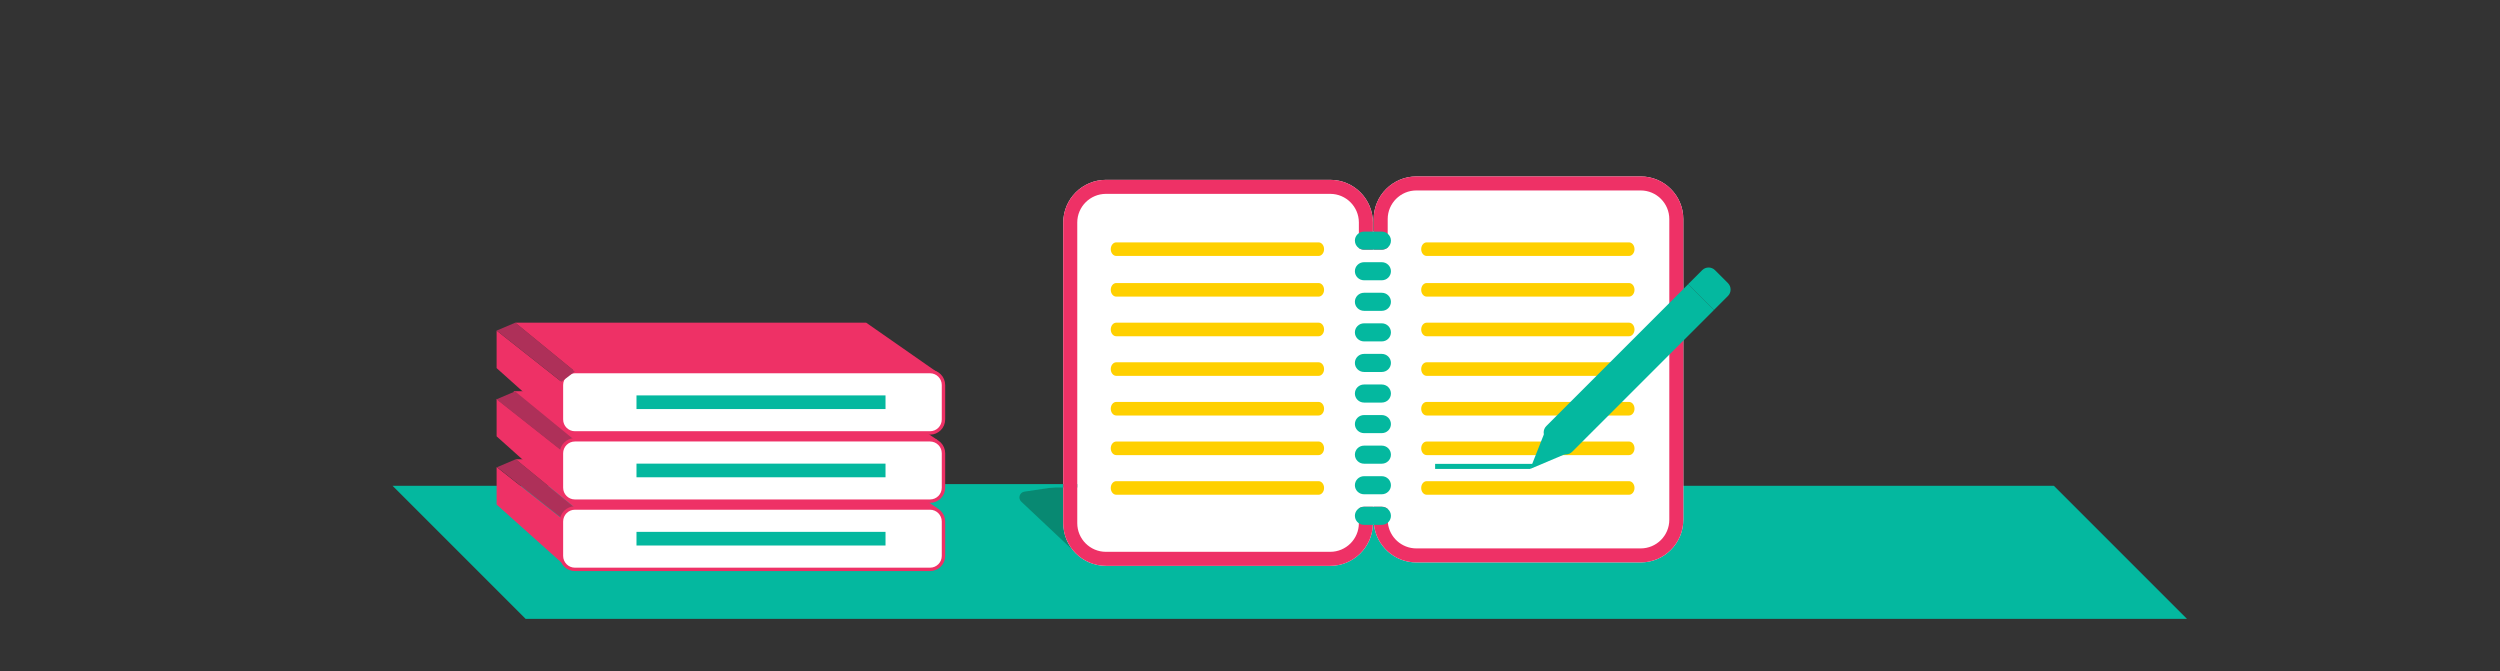<?xml version="1.0" encoding="utf-8"?>
<!-- Generator: Adobe Illustrator 24.1.0, SVG Export Plug-In . SVG Version: 6.00 Build 0)  -->
<svg version="1.1" id="Layer_1" xmlns="http://www.w3.org/2000/svg" xmlns:xlink="http://www.w3.org/1999/xlink" x="0px" y="0px"
	 viewBox="0 0 732.85 196.81" style="enable-background:new 0 0 732.85 196.81;" xml:space="preserve">
<rect x="0" y="0" width="732.85" height="196.81" fill="#333333" stroke="none"/>
<style type="text/css">
	.st0{fill:#04B89F;}
	.st1{fill:#088972;}
	.st2{fill:#FFFFFF;}
	.st3{fill:#EE3166;}
	.st4{fill:none;stroke:#04B89F;stroke-miterlimit:10;}
	.st5{fill:#FFD000;}
	.st6{fill:#FFFFFF;stroke:#EE3166;stroke-miterlimit:10;}
	.st7{fill:none;stroke:#04B89F;stroke-width:4;stroke-miterlimit:10;}
	.st8{fill:#AE3059;}
</style>
<g>
	<polyline class="st0" points="489.34,142.41 493.45,142.41 602.08,142.41 641.08,181.41 154.08,181.41 115.08,142.41 
		164.58,142.41 	"/>
	<path class="st1" d="M315.95,162.66l-16.58-15.61c-1.04-0.98-0.49-2.72,0.92-2.93l11.4-1.7L315.95,162.66z"/>
	<path class="st2" d="M493.45,64.22v88.15c0,6.89-5.6,12.5-12.5,12.5h-65.76c-6.4,0-11.69-4.82-12.42-11.02h-0.33
		c-0.25,6.67-5.75,12.02-12.49,12.02h-65.76c-6.9,0-12.51-5.61-12.51-12.5V65.22c0-6.89,5.61-12.5,12.51-12.5h65.76
		c6.9,0,12.5,5.61,12.5,12.5v2.67h0.23v-3.67c0-6.89,5.61-12.5,12.51-12.5h65.76C487.85,51.72,493.45,57.33,493.45,64.22z"/>
	<polygon class="st3" points="150.48,114.67 167.97,129 274.93,129.06 253.35,114.67 	"/>
	<polyline class="st4" points="276.58,142.41 311.68,142.41 315.79,142.41 	"/>
	<g>
		<path class="st3" d="M480.95,51.72h-65.76c-6.9,0-12.51,5.61-12.51,12.5v8.97h2.38c0.66,0,1.26-0.24,1.73-0.62v-8.35
			c0-4.62,3.77-8.39,8.4-8.39h65.76c4.63,0,8.39,3.77,8.39,8.39v88.15c0,4.63-3.76,8.39-8.39,8.39h-65.76
			c-4.35,0-7.94-3.32-8.36-7.56c-0.03-0.27-0.04-0.55-0.04-0.83v-3.19c-0.47-0.39-1.07-0.63-1.73-0.63h-2.38v3.82
			c0,0.5,0.03,1,0.09,1.48c0.73,6.2,6.02,11.02,12.42,11.02h65.76c6.9,0,12.5-5.61,12.5-12.5V64.22
			C493.45,57.33,487.85,51.72,480.95,51.72z"/>
	</g>
	<g>
		<path class="st3" d="M389.95,52.72h-65.76c-6.9,0-12.51,5.61-12.51,12.5v88.15c0,6.89,5.61,12.5,12.51,12.5h65.76
			c6.74,0,12.24-5.35,12.49-12.02c0.01-0.16,0.01-0.32,0.01-0.48v-4.82h-2.6c-0.56,0-1.08,0.17-1.51,0.47v4.35c0,0.01,0,0.01,0,0.02
			c-0.01,4.62-3.77,8.37-8.39,8.37h-65.76c-4.63,0-8.4-3.76-8.4-8.39V65.22c0-4.62,3.77-8.39,8.4-8.39h65.76
			c4.63,0,8.39,3.77,8.39,8.39v7.51c0.43,0.29,0.95,0.46,1.51,0.46h2.6v-7.97C402.45,58.33,396.85,52.72,389.95,52.72z"/>
	</g>
	<g>
		<path class="st0" d="M407.74,70.54c0,0.73-0.3,1.4-0.78,1.88c-0.05,0.05-0.11,0.1-0.17,0.15c-0.47,0.38-1.07,0.62-1.73,0.62h-5.21
			c-0.56,0-1.08-0.17-1.51-0.46c-0.71-0.47-1.17-1.28-1.17-2.19c0-0.73,0.3-1.39,0.79-1.87c0.12-0.12,0.25-0.22,0.38-0.31
			c0.43-0.3,0.95-0.47,1.51-0.47h5.21c0.66,0,1.26,0.24,1.73,0.63C407.37,69,407.74,69.73,407.74,70.54z"/>
	</g>
	<g>
		<path class="st0" d="M405.06,82.16h-5.21c-1.48,0-2.68-1.19-2.68-2.65v0c0-1.46,1.2-2.65,2.68-2.65h5.21
			c1.48,0,2.68,1.19,2.68,2.65v0C407.74,80.97,406.54,82.16,405.06,82.16z"/>
	</g>
	<g>
		<path class="st0" d="M405.06,91.12h-5.21c-1.48,0-2.68-1.19-2.68-2.65v0c0-1.46,1.2-2.65,2.68-2.65h5.21
			c1.48,0,2.68,1.19,2.68,2.65v0C407.74,89.93,406.54,91.12,405.06,91.12z"/>
	</g>
	<g>
		<path class="st0" d="M405.06,100.08h-5.21c-1.48,0-2.68-1.19-2.68-2.65v0c0-1.46,1.2-2.65,2.68-2.65h5.21
			c1.48,0,2.68,1.19,2.68,2.65v0C407.74,98.9,406.54,100.08,405.06,100.08z"/>
	</g>
	<g>
		<path class="st0" d="M405.06,109.04h-5.21c-1.48,0-2.68-1.19-2.68-2.65v0c0-1.46,1.2-2.65,2.68-2.65h5.21
			c1.48,0,2.68,1.19,2.68,2.65v0C407.74,107.86,406.54,109.04,405.06,109.04z"/>
	</g>
	<g>
		<path class="st0" d="M405.06,118.01h-5.21c-1.48,0-2.68-1.19-2.68-2.65v0c0-1.46,1.2-2.65,2.68-2.65h5.21
			c1.48,0,2.68,1.19,2.68,2.65v0C407.74,116.82,406.54,118.01,405.06,118.01z"/>
	</g>
	<g>
		<path class="st0" d="M405.06,126.97h-5.21c-1.48,0-2.68-1.19-2.68-2.65v0c0-1.46,1.2-2.65,2.68-2.65h5.21
			c1.48,0,2.68,1.19,2.68,2.65v0C407.74,125.78,406.54,126.97,405.06,126.97z"/>
	</g>
	<g>
		<path class="st0" d="M405.06,135.93h-5.21c-1.48,0-2.68-1.19-2.68-2.65v0c0-1.46,1.2-2.65,2.68-2.65h5.21
			c1.48,0,2.68,1.19,2.68,2.65v0C407.74,134.74,406.54,135.93,405.06,135.93z"/>
	</g>
	<g>
		<path class="st0" d="M405.06,144.89h-5.21c-1.48,0-2.68-1.19-2.68-2.65l0,0c0-1.46,1.2-2.65,2.68-2.65h5.21
			c1.48,0,2.68,1.19,2.68,2.65l0,0C407.74,143.71,406.54,144.89,405.06,144.89z"/>
	</g>
	<g>
		<path class="st0" d="M407.74,151.2c0,0.73-0.3,1.4-0.78,1.88c-0.04,0.04-0.09,0.08-0.13,0.12c-0.48,0.4-1.09,0.65-1.77,0.65h-5.21
			c-0.56,0-1.08-0.17-1.51-0.46c-0.71-0.47-1.17-1.28-1.17-2.19c0-0.73,0.3-1.39,0.79-1.87c0.12-0.12,0.25-0.22,0.38-0.31
			c0.43-0.3,0.95-0.47,1.51-0.47h5.21c0.66,0,1.26,0.24,1.73,0.63C407.37,149.66,407.74,150.39,407.74,151.2z"/>
	</g>
	<g>
		<g>
			<path class="st5" d="M477.54,86.95h-59.33c-0.88,0-1.6-0.89-1.6-1.99v0c0-1.1,0.72-1.99,1.6-1.99h59.33c0.88,0,1.6,0.89,1.6,1.99
				v0C479.14,86.06,478.42,86.95,477.54,86.95z"/>
		</g>
	</g>
	<g>
		<g>
			<path class="st5" d="M477.54,75.03h-59.33c-0.88,0-1.6-0.89-1.6-1.99l0,0c0-1.1,0.72-1.99,1.6-1.99h59.33
				c0.88,0,1.6,0.89,1.6,1.99l0,0C479.14,74.14,478.42,75.03,477.54,75.03z"/>
		</g>
	</g>
	<g>
		<g>
			<path class="st5" d="M477.54,98.57h-59.33c-0.88,0-1.6-0.89-1.6-1.99l0,0c0-1.1,0.72-1.99,1.6-1.99h59.33
				c0.88,0,1.6,0.89,1.6,1.99l0,0C479.14,97.68,478.42,98.57,477.54,98.57z"/>
		</g>
	</g>
	<g>
		<g>
			<path class="st5" d="M477.54,110.18h-59.33c-0.88,0-1.6-0.89-1.6-1.99v0c0-1.1,0.72-1.99,1.6-1.99h59.33
				c0.88,0,1.6,0.89,1.6,1.99v0C479.14,109.29,478.42,110.18,477.54,110.18z"/>
		</g>
	</g>
	<g>
		<g>
			<path class="st5" d="M477.54,121.8h-59.33c-0.88,0-1.6-0.89-1.6-1.99l0,0c0-1.1,0.72-1.99,1.6-1.99h59.33
				c0.88,0,1.6,0.89,1.6,1.99l0,0C479.14,120.91,478.42,121.8,477.54,121.8z"/>
		</g>
	</g>
	<g>
		<g>
			<path class="st5" d="M477.54,133.41h-59.33c-0.88,0-1.6-0.89-1.6-1.99l0,0c0-1.1,0.72-1.99,1.6-1.99h59.33
				c0.88,0,1.6,0.89,1.6,1.99l0,0C479.14,132.52,478.42,133.41,477.54,133.41z"/>
		</g>
	</g>
	<g>
		<g>
			<path class="st5" d="M477.54,145.03h-59.33c-0.88,0-1.6-0.89-1.6-1.99l0,0c0-1.1,0.72-1.99,1.6-1.99h59.33
				c0.88,0,1.6,0.89,1.6,1.99l0,0C479.14,144.14,478.42,145.03,477.54,145.03z"/>
		</g>
	</g>
	<g>
		<g>
			<path class="st5" d="M386.54,86.95h-59.33c-0.88,0-1.6-0.89-1.6-1.99v0c0-1.1,0.72-1.99,1.6-1.99h59.33c0.88,0,1.6,0.89,1.6,1.99
				v0C388.14,86.06,387.42,86.95,386.54,86.95z"/>
		</g>
	</g>
	<g>
		<g>
			<path class="st5" d="M386.54,75.03h-59.33c-0.88,0-1.6-0.89-1.6-1.99l0,0c0-1.1,0.72-1.99,1.6-1.99h59.33
				c0.88,0,1.6,0.89,1.6,1.99l0,0C388.14,74.14,387.42,75.03,386.54,75.03z"/>
		</g>
	</g>
	<g>
		<g>
			<path class="st5" d="M386.54,98.57h-59.33c-0.88,0-1.6-0.89-1.6-1.99l0,0c0-1.1,0.72-1.99,1.6-1.99h59.33
				c0.88,0,1.6,0.89,1.6,1.99l0,0C388.14,97.68,387.42,98.57,386.54,98.57z"/>
		</g>
	</g>
	<g>
		<g>
			<path class="st5" d="M386.54,110.18h-59.33c-0.88,0-1.6-0.89-1.6-1.99v0c0-1.1,0.72-1.99,1.6-1.99h59.33
				c0.88,0,1.6,0.89,1.6,1.99v0C388.14,109.29,387.42,110.18,386.54,110.18z"/>
		</g>
	</g>
	<g>
		<g>
			<path class="st5" d="M386.54,121.8h-59.33c-0.88,0-1.6-0.89-1.6-1.99l0,0c0-1.1,0.72-1.99,1.6-1.99h59.33
				c0.88,0,1.6,0.89,1.6,1.99l0,0C388.14,120.91,387.42,121.8,386.54,121.8z"/>
		</g>
	</g>
	<g>
		<g>
			<path class="st5" d="M386.54,133.41h-59.33c-0.88,0-1.6-0.89-1.6-1.99l0,0c0-1.1,0.72-1.99,1.6-1.99h59.33
				c0.88,0,1.6,0.89,1.6,1.99l0,0C388.14,132.52,387.42,133.41,386.54,133.41z"/>
		</g>
	</g>
	<g>
		<g>
			<path class="st5" d="M386.54,145.03h-59.33c-0.88,0-1.6-0.89-1.6-1.99l0,0c0-1.1,0.72-1.99,1.6-1.99h59.33
				c0.88,0,1.6,0.89,1.6,1.99l0,0C388.14,144.14,387.42,145.03,386.54,145.03z"/>
		</g>
	</g>
	<g>
		<g>
			<path class="st0" d="M498.97,79.2l-4.13,4.13l7.56,7.56l4.13-4.13c1.04-1.04,1.04-2.73,0-3.77l-3.79-3.79
				C501.71,78.16,500.01,78.16,498.97,79.2z"/>
			<path class="st0" d="M494.85,83.33l-41.55,41.55c-1.05,1.05-1.05,2.74-0.01,3.78l3.79,3.79c1.04,1.04,2.73,1.04,3.78-0.01
				l41.55-41.55L494.85,83.33z"/>
			<line class="st0" x1="494.71" y1="83.19" x2="494.85" y2="83.33"/>
			<polygon class="st0" points="448.57,137.46 452.77,126.83 458.99,133.05 			"/>
		</g>
		<g>
			<polygon class="st0" points="448.57,137.47 420.69,137.47 420.69,135.97 449.45,135.97 			"/>
		</g>
	</g>
	<path class="st6" d="M272.63,126.91H168.53c-2.18,0-3.95-1.77-3.95-3.95v-10.09c0-2.18,1.77-3.95,3.95-3.95h104.09
		c2.18,0,3.95,1.77,3.95,3.95v10.09C276.58,125.14,274.81,126.91,272.63,126.91z"/>
	<polygon class="st3" points="164.58,164.91 145.58,147.91 145.58,136.91 164.58,151.91 	"/>
	<polygon class="st3" points="164.58,144.91 145.58,127.91 145.58,116.91 164.58,131.91 	"/>
	<polygon class="st3" points="164.58,124.91 145.58,107.91 145.58,96.91 164.58,111.91 	"/>
	<line class="st7" x1="186.58" y1="117.91" x2="259.58" y2="117.91"/>
	<polygon class="st8" points="151.05,94.59 145.58,96.91 164.58,111.91 168.53,108.91 	"/>
	<polygon class="st8" points="150.99,114.73 145.53,117.06 164.53,132.06 168.48,129.06 	"/>
	<polygon class="st8" points="151.18,134.63 145.71,136.95 164.71,151.95 168.67,148.95 	"/>
	<polygon class="st3" points="151.18,134.63 168.67,148.95 274.78,149 254.04,134.63 	"/>
	<polygon class="st3" points="151.05,94.59 168.53,108.91 274.93,109.25 253.91,94.59 	"/>
	<path class="st6" d="M272.63,146.91H168.53c-2.18,0-3.95-1.77-3.95-3.95v-10.09c0-2.18,1.77-3.95,3.95-3.95h104.09
		c2.18,0,3.95,1.77,3.95,3.95v10.09C276.58,145.14,274.81,146.91,272.63,146.91z"/>
	<line class="st7" x1="186.58" y1="137.91" x2="259.58" y2="137.91"/>
	<path class="st6" d="M272.63,166.91H168.53c-2.18,0-3.95-1.77-3.95-3.95v-10.09c0-2.18,1.77-3.95,3.95-3.95h104.09
		c2.18,0,3.95,1.77,3.95,3.95v10.09C276.58,165.14,274.81,166.91,272.63,166.91z"/>
	<line class="st7" x1="186.58" y1="157.91" x2="259.58" y2="157.91"/>
</g>
</svg>
